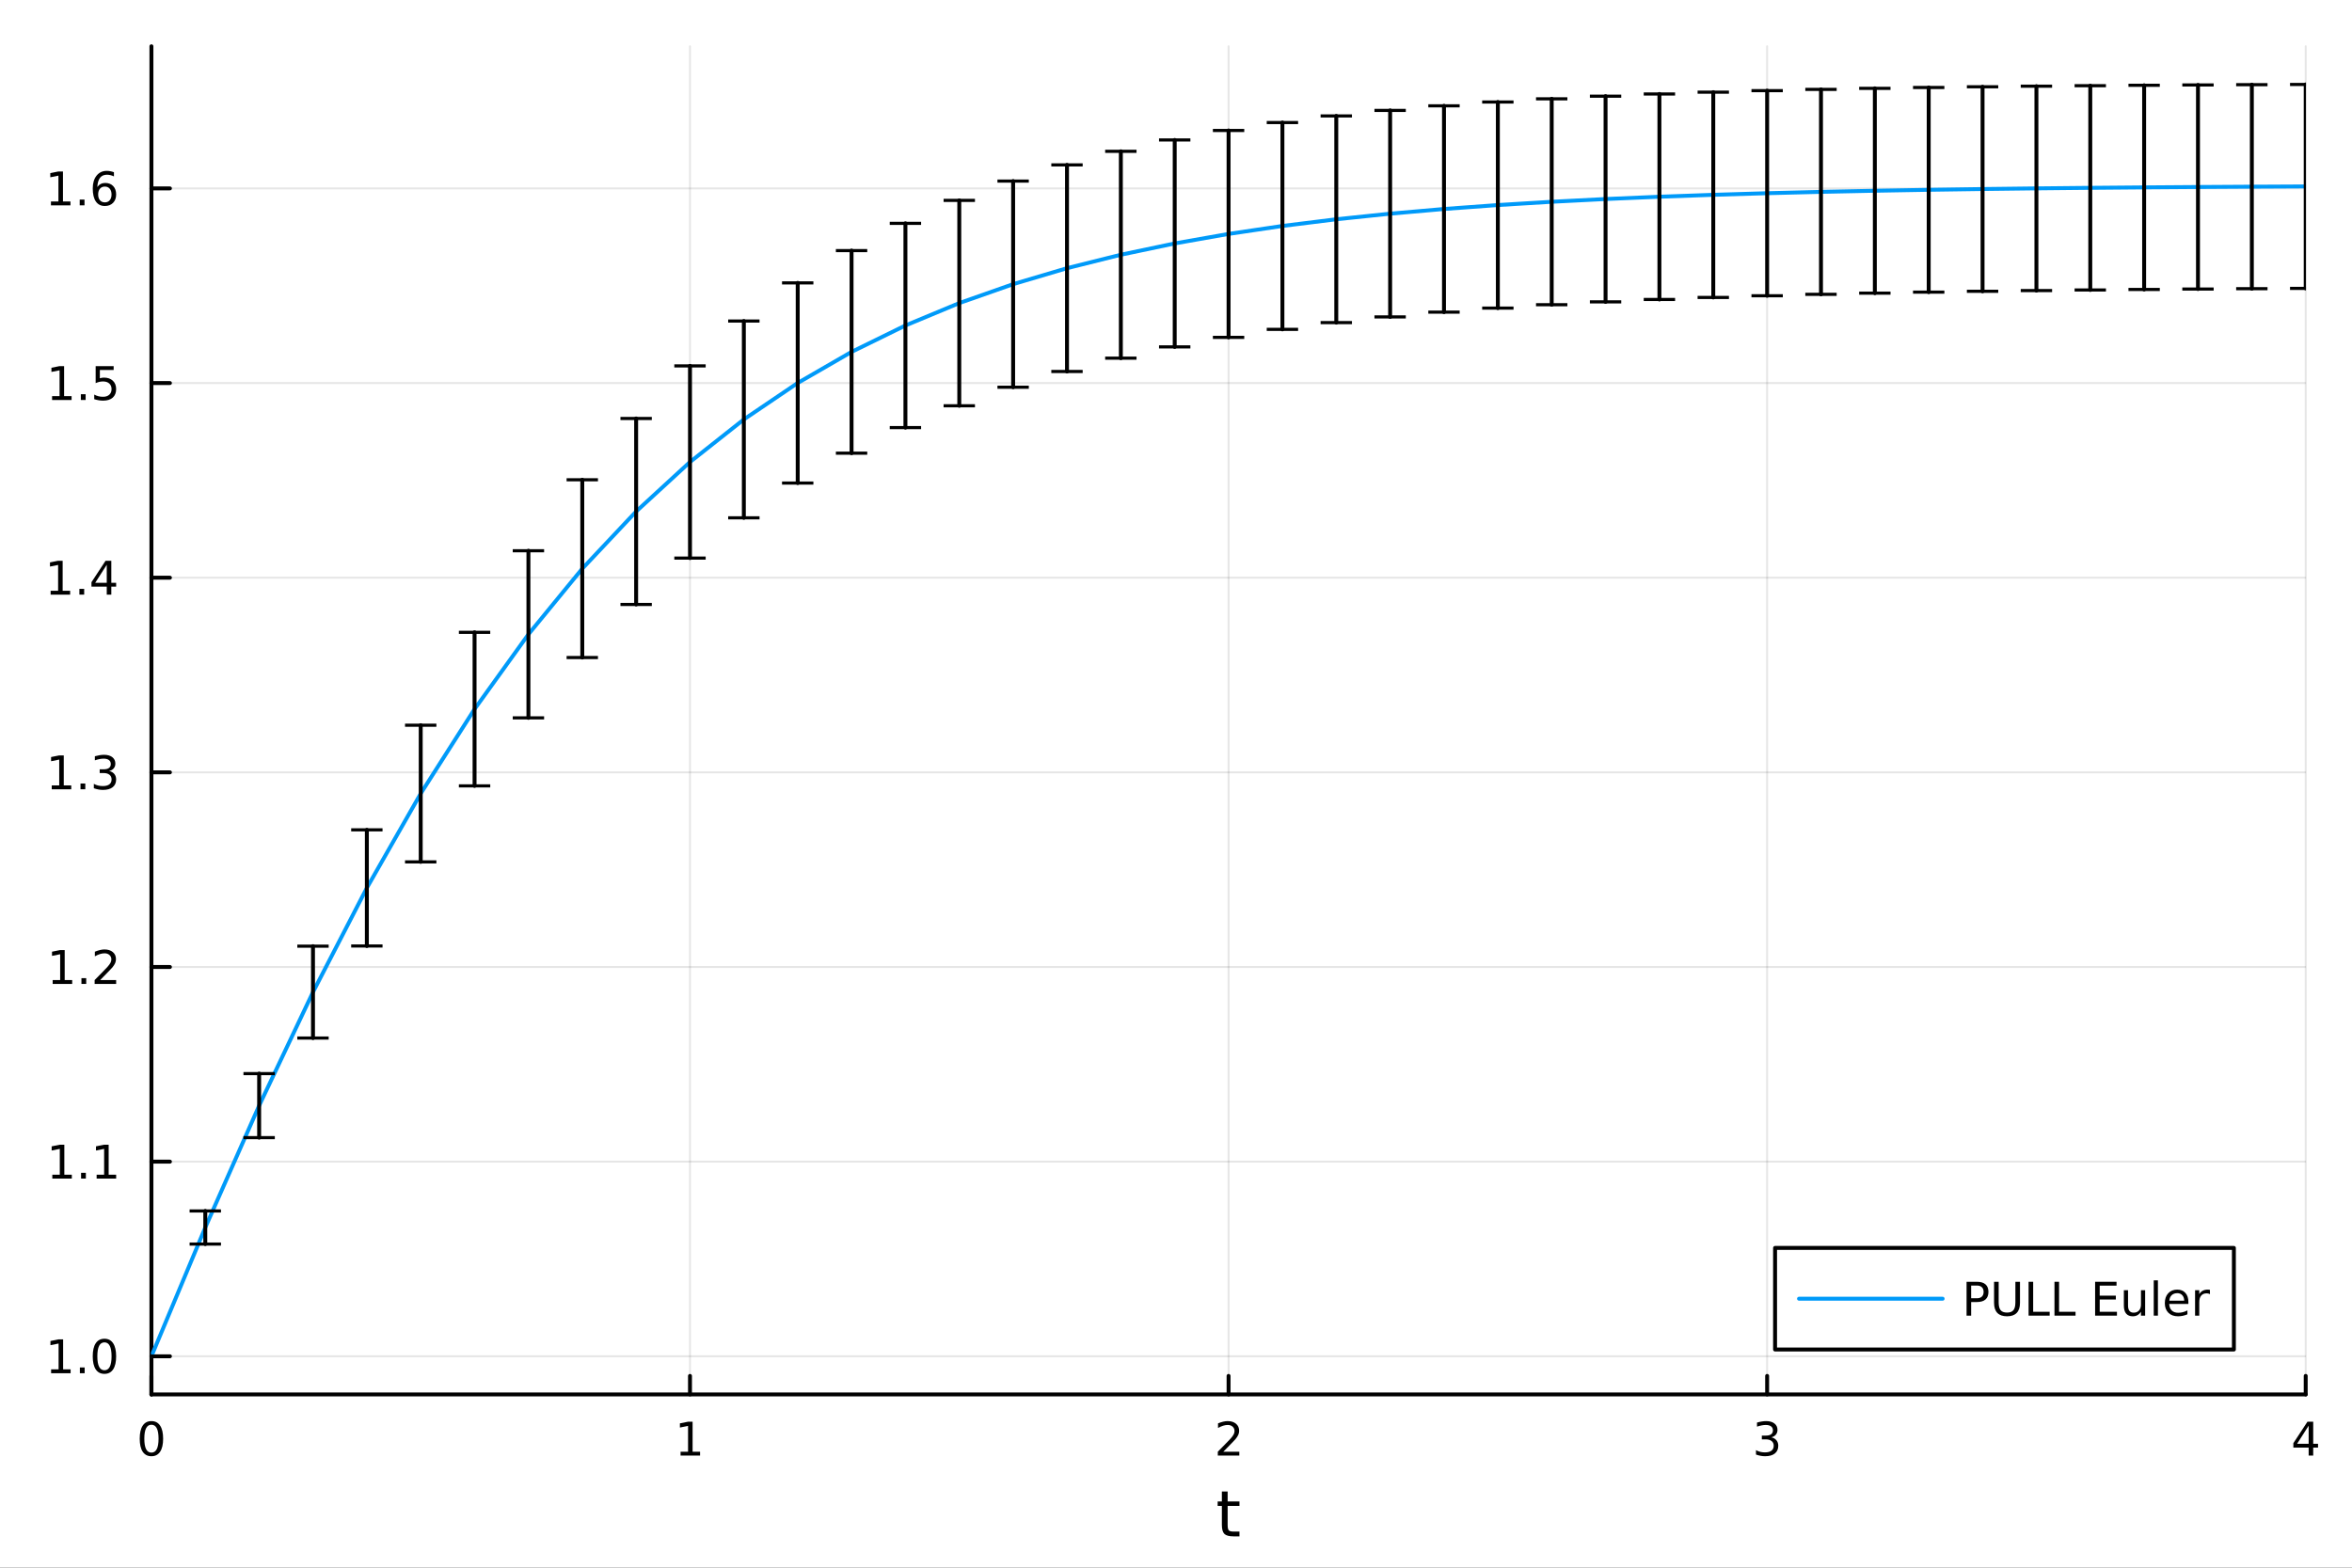 <?xml version="1.0" encoding="utf-8"?>
<svg xmlns="http://www.w3.org/2000/svg" xmlns:xlink="http://www.w3.org/1999/xlink" width="600" height="400" viewBox="0 0 2400 1600">
<rect x="0" y="0" width="2400" height="1600" fill="#333333" stroke="none"/>
<defs>
  <clipPath id="clip490">
    <rect x="0" y="0" width="2400" height="1600"/>
  </clipPath>
</defs>
<path clip-path="url(#clip490)" d="
M0 1600 L2400 1600 L2400 0 L0 0  Z
  " fill="#ffffff" fill-rule="evenodd" fill-opacity="1"/>
<defs>
  <clipPath id="clip491">
    <rect x="480" y="0" width="1681" height="1600"/>
  </clipPath>
</defs>
<path clip-path="url(#clip490)" d="
M154.515 1423.18 L2352.76 1423.18 L2352.76 47.244 L154.515 47.244  Z
  " fill="#ffffff" fill-rule="evenodd" fill-opacity="1"/>
<defs>
  <clipPath id="clip492">
    <rect x="154" y="47" width="2199" height="1377"/>
  </clipPath>
</defs>
<polyline clip-path="url(#clip492)" style="stroke:#000000; stroke-linecap:round; stroke-linejoin:round; stroke-width:2; stroke-opacity:0.1; fill:none" points="
  154.515,1423.18 154.515,47.244 
  "/>
<polyline clip-path="url(#clip492)" style="stroke:#000000; stroke-linecap:round; stroke-linejoin:round; stroke-width:2; stroke-opacity:0.1; fill:none" points="
  704.075,1423.18 704.075,47.244 
  "/>
<polyline clip-path="url(#clip492)" style="stroke:#000000; stroke-linecap:round; stroke-linejoin:round; stroke-width:2; stroke-opacity:0.1; fill:none" points="
  1253.64,1423.18 1253.64,47.244 
  "/>
<polyline clip-path="url(#clip492)" style="stroke:#000000; stroke-linecap:round; stroke-linejoin:round; stroke-width:2; stroke-opacity:0.1; fill:none" points="
  1803.2,1423.18 1803.2,47.244 
  "/>
<polyline clip-path="url(#clip492)" style="stroke:#000000; stroke-linecap:round; stroke-linejoin:round; stroke-width:2; stroke-opacity:0.1; fill:none" points="
  2352.76,1423.18 2352.76,47.244 
  "/>
<polyline clip-path="url(#clip490)" style="stroke:#000000; stroke-linecap:round; stroke-linejoin:round; stroke-width:4; stroke-opacity:1; fill:none" points="
  154.515,1423.18 2352.76,1423.18 
  "/>
<polyline clip-path="url(#clip490)" style="stroke:#000000; stroke-linecap:round; stroke-linejoin:round; stroke-width:4; stroke-opacity:1; fill:none" points="
  154.515,1423.18 154.515,1404.28 
  "/>
<polyline clip-path="url(#clip490)" style="stroke:#000000; stroke-linecap:round; stroke-linejoin:round; stroke-width:4; stroke-opacity:1; fill:none" points="
  704.075,1423.18 704.075,1404.28 
  "/>
<polyline clip-path="url(#clip490)" style="stroke:#000000; stroke-linecap:round; stroke-linejoin:round; stroke-width:4; stroke-opacity:1; fill:none" points="
  1253.64,1423.18 1253.64,1404.28 
  "/>
<polyline clip-path="url(#clip490)" style="stroke:#000000; stroke-linecap:round; stroke-linejoin:round; stroke-width:4; stroke-opacity:1; fill:none" points="
  1803.2,1423.18 1803.2,1404.28 
  "/>
<polyline clip-path="url(#clip490)" style="stroke:#000000; stroke-linecap:round; stroke-linejoin:round; stroke-width:4; stroke-opacity:1; fill:none" points="
  2352.76,1423.18 2352.76,1404.28 
  "/>
<path clip-path="url(#clip490)" d="M154.515 1454.1 Q150.904 1454.1 149.075 1457.66 Q147.27 1461.2 147.27 1468.33 Q147.27 1475.44 149.075 1479.01 Q150.904 1482.55 154.515 1482.55 Q158.149 1482.55 159.955 1479.01 Q161.783 1475.44 161.783 1468.33 Q161.783 1461.2 159.955 1457.66 Q158.149 1454.1 154.515 1454.1 M154.515 1450.39 Q160.325 1450.39 163.381 1455 Q166.459 1459.58 166.459 1468.33 Q166.459 1477.06 163.381 1481.67 Q160.325 1486.25 154.515 1486.25 Q148.705 1486.25 145.626 1481.67 Q142.571 1477.06 142.571 1468.33 Q142.571 1459.58 145.626 1455 Q148.705 1450.39 154.515 1450.39 Z" fill="#000000" fill-rule="evenodd" fill-opacity="1" /><path clip-path="url(#clip490)" d="M694.457 1481.64 L702.096 1481.64 L702.096 1455.28 L693.786 1456.95 L693.786 1452.69 L702.05 1451.02 L706.726 1451.02 L706.726 1481.64 L714.364 1481.64 L714.364 1485.58 L694.457 1485.58 L694.457 1481.64 Z" fill="#000000" fill-rule="evenodd" fill-opacity="1" /><path clip-path="url(#clip490)" d="M1248.29 1481.64 L1264.61 1481.64 L1264.61 1485.58 L1242.66 1485.58 L1242.66 1481.64 Q1245.33 1478.89 1249.91 1474.26 Q1254.52 1469.61 1255.7 1468.27 Q1257.94 1465.74 1258.82 1464.01 Q1259.72 1462.25 1259.72 1460.56 Q1259.72 1457.8 1257.78 1456.07 Q1255.86 1454.33 1252.76 1454.33 Q1250.56 1454.33 1248.1 1455.09 Q1245.67 1455.86 1242.89 1457.41 L1242.89 1452.69 Q1245.72 1451.55 1248.17 1450.97 Q1250.63 1450.39 1252.66 1450.39 Q1258.03 1450.39 1261.23 1453.08 Q1264.42 1455.77 1264.42 1460.26 Q1264.42 1462.39 1263.61 1464.31 Q1262.83 1466.2 1260.72 1468.8 Q1260.14 1469.47 1257.04 1472.69 Q1253.94 1475.88 1248.29 1481.64 Z" fill="#000000" fill-rule="evenodd" fill-opacity="1" /><path clip-path="url(#clip490)" d="M1807.44 1466.95 Q1810.8 1467.66 1812.67 1469.93 Q1814.57 1472.2 1814.57 1475.53 Q1814.57 1480.65 1811.05 1483.45 Q1807.54 1486.25 1801.05 1486.25 Q1798.88 1486.25 1796.56 1485.81 Q1794.27 1485.39 1791.82 1484.54 L1791.82 1480.02 Q1793.76 1481.16 1796.08 1481.74 Q1798.39 1482.32 1800.92 1482.32 Q1805.31 1482.32 1807.61 1480.58 Q1809.92 1478.84 1809.92 1475.53 Q1809.92 1472.48 1807.77 1470.77 Q1805.64 1469.03 1801.82 1469.03 L1797.79 1469.03 L1797.79 1465.19 L1802 1465.19 Q1805.45 1465.19 1807.28 1463.82 Q1809.11 1462.43 1809.11 1459.84 Q1809.11 1457.18 1807.21 1455.77 Q1805.34 1454.33 1801.82 1454.33 Q1799.9 1454.33 1797.7 1454.75 Q1795.5 1455.16 1792.86 1456.04 L1792.86 1451.88 Q1795.52 1451.14 1797.84 1450.77 Q1800.17 1450.39 1802.24 1450.39 Q1807.56 1450.39 1810.66 1452.83 Q1813.76 1455.23 1813.76 1459.35 Q1813.76 1462.22 1812.12 1464.21 Q1810.48 1466.18 1807.44 1466.95 Z" fill="#000000" fill-rule="evenodd" fill-opacity="1" /><path clip-path="url(#clip490)" d="M2355.77 1455.09 L2343.96 1473.54 L2355.77 1473.54 L2355.77 1455.09 M2354.54 1451.02 L2360.42 1451.02 L2360.42 1473.54 L2365.35 1473.54 L2365.35 1477.43 L2360.42 1477.43 L2360.42 1485.58 L2355.77 1485.58 L2355.77 1477.43 L2340.16 1477.43 L2340.16 1472.92 L2354.54 1451.02 Z" fill="#000000" fill-rule="evenodd" fill-opacity="1" /><path clip-path="url(#clip490)" d="M1252.7 1522.27 L1252.7 1532.4 L1264.76 1532.4 L1264.76 1536.95 L1252.7 1536.95 L1252.7 1556.3 Q1252.7 1560.66 1253.87 1561.9 Q1255.08 1563.14 1258.74 1563.14 L1264.76 1563.14 L1264.76 1568.04 L1258.74 1568.04 Q1251.96 1568.04 1249.39 1565.53 Q1246.81 1562.98 1246.81 1556.3 L1246.81 1536.95 L1242.51 1536.95 L1242.51 1532.4 L1246.81 1532.4 L1246.81 1522.27 L1252.7 1522.27 Z" fill="#000000" fill-rule="evenodd" fill-opacity="1" /><polyline clip-path="url(#clip492)" style="stroke:#000000; stroke-linecap:round; stroke-linejoin:round; stroke-width:2; stroke-opacity:0.1; fill:none" points="
  154.515,1384.24 2352.76,1384.24 
  "/>
<polyline clip-path="url(#clip492)" style="stroke:#000000; stroke-linecap:round; stroke-linejoin:round; stroke-width:2; stroke-opacity:0.1; fill:none" points="
  154.515,1185.58 2352.76,1185.58 
  "/>
<polyline clip-path="url(#clip492)" style="stroke:#000000; stroke-linecap:round; stroke-linejoin:round; stroke-width:2; stroke-opacity:0.1; fill:none" points="
  154.515,986.921 2352.76,986.921 
  "/>
<polyline clip-path="url(#clip492)" style="stroke:#000000; stroke-linecap:round; stroke-linejoin:round; stroke-width:2; stroke-opacity:0.1; fill:none" points="
  154.515,788.263 2352.76,788.263 
  "/>
<polyline clip-path="url(#clip492)" style="stroke:#000000; stroke-linecap:round; stroke-linejoin:round; stroke-width:2; stroke-opacity:0.1; fill:none" points="
  154.515,589.605 2352.76,589.605 
  "/>
<polyline clip-path="url(#clip492)" style="stroke:#000000; stroke-linecap:round; stroke-linejoin:round; stroke-width:2; stroke-opacity:0.1; fill:none" points="
  154.515,390.946 2352.76,390.946 
  "/>
<polyline clip-path="url(#clip492)" style="stroke:#000000; stroke-linecap:round; stroke-linejoin:round; stroke-width:2; stroke-opacity:0.1; fill:none" points="
  154.515,192.288 2352.76,192.288 
  "/>
<polyline clip-path="url(#clip490)" style="stroke:#000000; stroke-linecap:round; stroke-linejoin:round; stroke-width:4; stroke-opacity:1; fill:none" points="
  154.515,1423.18 154.515,47.244 
  "/>
<polyline clip-path="url(#clip490)" style="stroke:#000000; stroke-linecap:round; stroke-linejoin:round; stroke-width:4; stroke-opacity:1; fill:none" points="
  154.515,1384.24 173.413,1384.24 
  "/>
<polyline clip-path="url(#clip490)" style="stroke:#000000; stroke-linecap:round; stroke-linejoin:round; stroke-width:4; stroke-opacity:1; fill:none" points="
  154.515,1185.58 173.413,1185.58 
  "/>
<polyline clip-path="url(#clip490)" style="stroke:#000000; stroke-linecap:round; stroke-linejoin:round; stroke-width:4; stroke-opacity:1; fill:none" points="
  154.515,986.921 173.413,986.921 
  "/>
<polyline clip-path="url(#clip490)" style="stroke:#000000; stroke-linecap:round; stroke-linejoin:round; stroke-width:4; stroke-opacity:1; fill:none" points="
  154.515,788.263 173.413,788.263 
  "/>
<polyline clip-path="url(#clip490)" style="stroke:#000000; stroke-linecap:round; stroke-linejoin:round; stroke-width:4; stroke-opacity:1; fill:none" points="
  154.515,589.605 173.413,589.605 
  "/>
<polyline clip-path="url(#clip490)" style="stroke:#000000; stroke-linecap:round; stroke-linejoin:round; stroke-width:4; stroke-opacity:1; fill:none" points="
  154.515,390.946 173.413,390.946 
  "/>
<polyline clip-path="url(#clip490)" style="stroke:#000000; stroke-linecap:round; stroke-linejoin:round; stroke-width:4; stroke-opacity:1; fill:none" points="
  154.515,192.288 173.413,192.288 
  "/>
<path clip-path="url(#clip490)" d="M52.15 1397.58 L59.788 1397.58 L59.788 1371.22 L51.478 1372.88 L51.478 1368.62 L59.742 1366.96 L64.418 1366.96 L64.418 1397.58 L72.057 1397.58 L72.057 1401.52 L52.15 1401.52 L52.15 1397.58 Z" fill="#000000" fill-rule="evenodd" fill-opacity="1" /><path clip-path="url(#clip490)" d="M81.501 1395.64 L86.385 1395.64 L86.385 1401.52 L81.501 1401.52 L81.501 1395.64 Z" fill="#000000" fill-rule="evenodd" fill-opacity="1" /><path clip-path="url(#clip490)" d="M106.571 1370.04 Q102.959 1370.04 101.131 1373.6 Q99.325 1377.14 99.325 1384.27 Q99.325 1391.38 101.131 1394.94 Q102.959 1398.49 106.571 1398.49 Q110.205 1398.49 112.01 1394.94 Q113.839 1391.38 113.839 1384.27 Q113.839 1377.14 112.01 1373.6 Q110.205 1370.04 106.571 1370.04 M106.571 1366.33 Q112.381 1366.33 115.436 1370.94 Q118.515 1375.52 118.515 1384.27 Q118.515 1393 115.436 1397.61 Q112.381 1402.19 106.571 1402.19 Q100.76 1402.19 97.682 1397.61 Q94.626 1393 94.626 1384.27 Q94.626 1375.52 97.682 1370.94 Q100.76 1366.33 106.571 1366.33 Z" fill="#000000" fill-rule="evenodd" fill-opacity="1" /><path clip-path="url(#clip490)" d="M53.376 1198.92 L61.015 1198.92 L61.015 1172.56 L52.705 1174.23 L52.705 1169.97 L60.969 1168.3 L65.645 1168.3 L65.645 1198.92 L73.284 1198.92 L73.284 1202.86 L53.376 1202.86 L53.376 1198.92 Z" fill="#000000" fill-rule="evenodd" fill-opacity="1" /><path clip-path="url(#clip490)" d="M82.728 1196.98 L87.612 1196.98 L87.612 1202.86 L82.728 1202.86 L82.728 1196.98 Z" fill="#000000" fill-rule="evenodd" fill-opacity="1" /><path clip-path="url(#clip490)" d="M98.608 1198.92 L106.246 1198.92 L106.246 1172.56 L97.936 1174.23 L97.936 1169.97 L106.2 1168.3 L110.876 1168.3 L110.876 1198.92 L118.515 1198.92 L118.515 1202.86 L98.608 1202.86 L98.608 1198.92 Z" fill="#000000" fill-rule="evenodd" fill-opacity="1" /><path clip-path="url(#clip490)" d="M53.747 1000.27 L61.386 1000.27 L61.386 973.901 L53.075 975.567 L53.075 971.308 L61.339 969.641 L66.015 969.641 L66.015 1000.27 L73.654 1000.27 L73.654 1004.2 L53.747 1004.2 L53.747 1000.27 Z" fill="#000000" fill-rule="evenodd" fill-opacity="1" /><path clip-path="url(#clip490)" d="M83.098 998.322 L87.983 998.322 L87.983 1004.2 L83.098 1004.2 L83.098 998.322 Z" fill="#000000" fill-rule="evenodd" fill-opacity="1" /><path clip-path="url(#clip490)" d="M102.196 1000.27 L118.515 1000.27 L118.515 1004.2 L96.571 1004.2 L96.571 1000.27 Q99.233 997.512 103.816 992.882 Q108.422 988.229 109.603 986.887 Q111.848 984.364 112.728 982.628 Q113.631 980.868 113.631 979.178 Q113.631 976.424 111.686 974.688 Q109.765 972.952 106.663 972.952 Q104.464 972.952 102.01 973.716 Q99.58 974.479 96.802 976.03 L96.802 971.308 Q99.626 970.174 102.08 969.595 Q104.534 969.016 106.571 969.016 Q111.941 969.016 115.135 971.702 Q118.33 974.387 118.33 978.878 Q118.33 981.007 117.52 982.928 Q116.733 984.827 114.626 987.419 Q114.047 988.09 110.946 991.308 Q107.844 994.502 102.196 1000.27 Z" fill="#000000" fill-rule="evenodd" fill-opacity="1" /><path clip-path="url(#clip490)" d="M52.798 801.608 L60.437 801.608 L60.437 775.242 L52.126 776.909 L52.126 772.65 L60.39 770.983 L65.066 770.983 L65.066 801.608 L72.705 801.608 L72.705 805.543 L52.798 805.543 L52.798 801.608 Z" fill="#000000" fill-rule="evenodd" fill-opacity="1" /><path clip-path="url(#clip490)" d="M82.149 799.664 L87.034 799.664 L87.034 805.543 L82.149 805.543 L82.149 799.664 Z" fill="#000000" fill-rule="evenodd" fill-opacity="1" /><path clip-path="url(#clip490)" d="M111.385 786.909 Q114.742 787.627 116.617 789.895 Q118.515 792.164 118.515 795.497 Q118.515 800.613 114.996 803.413 Q111.478 806.214 104.996 806.214 Q102.821 806.214 100.506 805.775 Q98.214 805.358 95.76 804.501 L95.76 799.988 Q97.705 801.122 100.02 801.701 Q102.334 802.279 104.858 802.279 Q109.256 802.279 111.547 800.543 Q113.862 798.807 113.862 795.497 Q113.862 792.441 111.709 790.728 Q109.58 788.992 105.76 788.992 L101.733 788.992 L101.733 785.15 L105.946 785.15 Q109.395 785.15 111.223 783.784 Q113.052 782.395 113.052 779.802 Q113.052 777.14 111.154 775.728 Q109.279 774.293 105.76 774.293 Q103.839 774.293 101.64 774.71 Q99.441 775.127 96.802 776.006 L96.802 771.84 Q99.464 771.099 101.779 770.728 Q104.117 770.358 106.177 770.358 Q111.501 770.358 114.603 772.789 Q117.705 775.196 117.705 779.316 Q117.705 782.187 116.061 784.177 Q114.418 786.145 111.385 786.909 Z" fill="#000000" fill-rule="evenodd" fill-opacity="1" /><path clip-path="url(#clip490)" d="M51.663 602.95 L59.302 602.95 L59.302 576.584 L50.992 578.251 L50.992 573.991 L59.256 572.325 L63.932 572.325 L63.932 602.95 L71.571 602.95 L71.571 606.885 L51.663 606.885 L51.663 602.95 Z" fill="#000000" fill-rule="evenodd" fill-opacity="1" /><path clip-path="url(#clip490)" d="M81.015 601.005 L85.899 601.005 L85.899 606.885 L81.015 606.885 L81.015 601.005 Z" fill="#000000" fill-rule="evenodd" fill-opacity="1" /><path clip-path="url(#clip490)" d="M108.932 576.399 L97.126 594.848 L108.932 594.848 L108.932 576.399 M107.705 572.325 L113.584 572.325 L113.584 594.848 L118.515 594.848 L118.515 598.737 L113.584 598.737 L113.584 606.885 L108.932 606.885 L108.932 598.737 L93.33 598.737 L93.33 594.223 L107.705 572.325 Z" fill="#000000" fill-rule="evenodd" fill-opacity="1" /><path clip-path="url(#clip490)" d="M53.145 404.291 L60.784 404.291 L60.784 377.926 L52.474 379.592 L52.474 375.333 L60.737 373.666 L65.413 373.666 L65.413 404.291 L73.052 404.291 L73.052 408.226 L53.145 408.226 L53.145 404.291 Z" fill="#000000" fill-rule="evenodd" fill-opacity="1" /><path clip-path="url(#clip490)" d="M82.497 402.347 L87.381 402.347 L87.381 408.226 L82.497 408.226 L82.497 402.347 Z" fill="#000000" fill-rule="evenodd" fill-opacity="1" /><path clip-path="url(#clip490)" d="M97.612 373.666 L115.969 373.666 L115.969 377.601 L101.895 377.601 L101.895 386.074 Q102.913 385.726 103.932 385.564 Q104.95 385.379 105.969 385.379 Q111.756 385.379 115.135 388.551 Q118.515 391.722 118.515 397.138 Q118.515 402.717 115.043 405.819 Q111.571 408.898 105.251 408.898 Q103.075 408.898 100.807 408.527 Q98.561 408.157 96.154 407.416 L96.154 402.717 Q98.237 403.851 100.459 404.407 Q102.682 404.962 105.159 404.962 Q109.163 404.962 111.501 402.856 Q113.839 400.75 113.839 397.138 Q113.839 393.527 111.501 391.421 Q109.163 389.314 105.159 389.314 Q103.284 389.314 101.409 389.731 Q99.557 390.148 97.612 391.027 L97.612 373.666 Z" fill="#000000" fill-rule="evenodd" fill-opacity="1" /><path clip-path="url(#clip490)" d="M51.987 205.633 L59.626 205.633 L59.626 179.267 L51.316 180.934 L51.316 176.675 L59.58 175.008 L64.256 175.008 L64.256 205.633 L71.895 205.633 L71.895 209.568 L51.987 209.568 L51.987 205.633 Z" fill="#000000" fill-rule="evenodd" fill-opacity="1" /><path clip-path="url(#clip490)" d="M81.339 203.688 L86.223 203.688 L86.223 209.568 L81.339 209.568 L81.339 203.688 Z" fill="#000000" fill-rule="evenodd" fill-opacity="1" /><path clip-path="url(#clip490)" d="M106.987 190.425 Q103.839 190.425 101.987 192.577 Q100.159 194.73 100.159 198.48 Q100.159 202.207 101.987 204.383 Q103.839 206.536 106.987 206.536 Q110.135 206.536 111.964 204.383 Q113.816 202.207 113.816 198.48 Q113.816 194.73 111.964 192.577 Q110.135 190.425 106.987 190.425 M116.27 175.772 L116.27 180.031 Q114.51 179.198 112.705 178.758 Q110.922 178.318 109.163 178.318 Q104.534 178.318 102.08 181.443 Q99.649 184.568 99.302 190.887 Q100.668 188.874 102.728 187.809 Q104.788 186.721 107.265 186.721 Q112.473 186.721 115.483 189.892 Q118.515 193.04 118.515 198.48 Q118.515 203.804 115.367 207.022 Q112.219 210.239 106.987 210.239 Q100.992 210.239 97.821 205.656 Q94.649 201.049 94.649 192.323 Q94.649 184.128 98.538 179.267 Q102.427 174.383 108.978 174.383 Q110.737 174.383 112.52 174.73 Q114.325 175.077 116.27 175.772 Z" fill="#000000" fill-rule="evenodd" fill-opacity="1" /><polyline clip-path="url(#clip492)" style="stroke:#009af9; stroke-linecap:round; stroke-linejoin:round; stroke-width:4; stroke-opacity:1; fill:none" points="
  154.515,1384.24 209.471,1252.82 264.427,1128.42 319.383,1012.55 374.339,906.211 429.295,809.906 484.251,723.719 539.207,647.382 594.163,580.376 649.119,522.014 
  704.075,471.517 759.031,428.069 813.987,390.867 868.943,359.141 923.899,332.177 978.855,309.327 1033.81,290.01 1088.77,273.713 1143.72,259.988 1198.68,248.444 
  1253.64,238.748 1308.59,230.611 1363.55,223.789 1418.5,218.073 1473.46,213.286 1528.42,209.28 1583.37,205.929 1638.33,203.126 1693.28,200.783 1748.24,198.824 
  1803.2,197.187 1858.15,195.819 1913.11,194.676 1968.06,193.722 2023.02,192.925 2077.98,192.259 2132.93,191.703 2187.89,191.238 2242.84,190.85 2297.8,190.526 
  2352.76,190.256 
  "/>
<polyline clip-path="url(#clip492)" style="stroke:#000000; stroke-linecap:round; stroke-linejoin:round; stroke-width:4; stroke-opacity:1; fill:none" points="
  154.515,1384.24 154.515,1384.24 
  "/>
<polyline clip-path="url(#clip492)" style="stroke:#000000; stroke-linecap:round; stroke-linejoin:round; stroke-width:4; stroke-opacity:1; fill:none" points="
  209.471,1269.71 209.471,1235.92 
  "/>
<polyline clip-path="url(#clip492)" style="stroke:#000000; stroke-linecap:round; stroke-linejoin:round; stroke-width:4; stroke-opacity:1; fill:none" points="
  264.427,1161.09 264.427,1095.75 
  "/>
<polyline clip-path="url(#clip492)" style="stroke:#000000; stroke-linecap:round; stroke-linejoin:round; stroke-width:4; stroke-opacity:1; fill:none" points="
  319.383,1059.44 319.383,965.668 
  "/>
<polyline clip-path="url(#clip492)" style="stroke:#000000; stroke-linecap:round; stroke-linejoin:round; stroke-width:4; stroke-opacity:1; fill:none" points="
  374.339,965.481 374.339,846.94 
  "/>
<polyline clip-path="url(#clip492)" style="stroke:#000000; stroke-linecap:round; stroke-linejoin:round; stroke-width:4; stroke-opacity:1; fill:none" points="
  429.295,879.648 429.295,740.164 
  "/>
<polyline clip-path="url(#clip492)" style="stroke:#000000; stroke-linecap:round; stroke-linejoin:round; stroke-width:4; stroke-opacity:1; fill:none" points="
  484.251,802.078 484.251,645.36 
  "/>
<polyline clip-path="url(#clip492)" style="stroke:#000000; stroke-linecap:round; stroke-linejoin:round; stroke-width:4; stroke-opacity:1; fill:none" points="
  539.207,732.662 539.207,562.103 
  "/>
<polyline clip-path="url(#clip492)" style="stroke:#000000; stroke-linecap:round; stroke-linejoin:round; stroke-width:4; stroke-opacity:1; fill:none" points="
  594.163,671.094 594.163,489.659 
  "/>
<polyline clip-path="url(#clip492)" style="stroke:#000000; stroke-linecap:round; stroke-linejoin:round; stroke-width:4; stroke-opacity:1; fill:none" points="
  649.119,616.921 649.119,427.108 
  "/>
<polyline clip-path="url(#clip492)" style="stroke:#000000; stroke-linecap:round; stroke-linejoin:round; stroke-width:4; stroke-opacity:1; fill:none" points="
  704.075,569.59 704.075,373.443 
  "/>
<polyline clip-path="url(#clip492)" style="stroke:#000000; stroke-linecap:round; stroke-linejoin:round; stroke-width:4; stroke-opacity:1; fill:none" points="
  759.031,528.495 759.031,327.644 
  "/>
<polyline clip-path="url(#clip492)" style="stroke:#000000; stroke-linecap:round; stroke-linejoin:round; stroke-width:4; stroke-opacity:1; fill:none" points="
  813.987,493.01 813.987,288.725 
  "/>
<polyline clip-path="url(#clip492)" style="stroke:#000000; stroke-linecap:round; stroke-linejoin:round; stroke-width:4; stroke-opacity:1; fill:none" points="
  868.943,462.512 868.943,255.77 
  "/>
<polyline clip-path="url(#clip492)" style="stroke:#000000; stroke-linecap:round; stroke-linejoin:round; stroke-width:4; stroke-opacity:1; fill:none" points="
  923.899,436.408 923.899,227.947 
  "/>
<polyline clip-path="url(#clip492)" style="stroke:#000000; stroke-linecap:round; stroke-linejoin:round; stroke-width:4; stroke-opacity:1; fill:none" points="
  978.855,414.142 978.855,204.513 
  "/>
<polyline clip-path="url(#clip492)" style="stroke:#000000; stroke-linecap:round; stroke-linejoin:round; stroke-width:4; stroke-opacity:1; fill:none" points="
  1033.81,395.205 1033.81,184.816 
  "/>
<polyline clip-path="url(#clip492)" style="stroke:#000000; stroke-linecap:round; stroke-linejoin:round; stroke-width:4; stroke-opacity:1; fill:none" points="
  1088.77,379.139 1088.77,168.288 
  "/>
<polyline clip-path="url(#clip492)" style="stroke:#000000; stroke-linecap:round; stroke-linejoin:round; stroke-width:4; stroke-opacity:1; fill:none" points="
  1143.72,365.537 1143.72,154.438 
  "/>
<polyline clip-path="url(#clip492)" style="stroke:#000000; stroke-linecap:round; stroke-linejoin:round; stroke-width:4; stroke-opacity:1; fill:none" points="
  1198.68,354.039 1198.68,142.849 
  "/>
<polyline clip-path="url(#clip492)" style="stroke:#000000; stroke-linecap:round; stroke-linejoin:round; stroke-width:4; stroke-opacity:1; fill:none" points="
  1253.64,344.334 1253.64,133.162 
  "/>
<polyline clip-path="url(#clip492)" style="stroke:#000000; stroke-linecap:round; stroke-linejoin:round; stroke-width:4; stroke-opacity:1; fill:none" points="
  1308.59,336.15 1308.59,125.072 
  "/>
<polyline clip-path="url(#clip492)" style="stroke:#000000; stroke-linecap:round; stroke-linejoin:round; stroke-width:4; stroke-opacity:1; fill:none" points="
  1363.55,329.254 1363.55,118.323 
  "/>
<polyline clip-path="url(#clip492)" style="stroke:#000000; stroke-linecap:round; stroke-linejoin:round; stroke-width:4; stroke-opacity:1; fill:none" points="
  1418.5,323.448 1418.5,112.697 
  "/>
<polyline clip-path="url(#clip492)" style="stroke:#000000; stroke-linecap:round; stroke-linejoin:round; stroke-width:4; stroke-opacity:1; fill:none" points="
  1473.46,318.561 1473.46,108.011 
  "/>
<polyline clip-path="url(#clip492)" style="stroke:#000000; stroke-linecap:round; stroke-linejoin:round; stroke-width:4; stroke-opacity:1; fill:none" points="
  1528.42,314.45 1528.42,104.11 
  "/>
<polyline clip-path="url(#clip492)" style="stroke:#000000; stroke-linecap:round; stroke-linejoin:round; stroke-width:4; stroke-opacity:1; fill:none" points="
  1583.37,310.992 1583.37,100.865 
  "/>
<polyline clip-path="url(#clip492)" style="stroke:#000000; stroke-linecap:round; stroke-linejoin:round; stroke-width:4; stroke-opacity:1; fill:none" points="
  1638.33,308.084 1638.33,98.168 
  "/>
<polyline clip-path="url(#clip492)" style="stroke:#000000; stroke-linecap:round; stroke-linejoin:round; stroke-width:4; stroke-opacity:1; fill:none" points="
  1693.28,305.639 1693.28,95.926 
  "/>
<polyline clip-path="url(#clip492)" style="stroke:#000000; stroke-linecap:round; stroke-linejoin:round; stroke-width:4; stroke-opacity:1; fill:none" points="
  1748.24,303.583 1748.24,94.065 
  "/>
<polyline clip-path="url(#clip492)" style="stroke:#000000; stroke-linecap:round; stroke-linejoin:round; stroke-width:4; stroke-opacity:1; fill:none" points="
  1803.2,301.853 1803.2,92.52 
  "/>
<polyline clip-path="url(#clip492)" style="stroke:#000000; stroke-linecap:round; stroke-linejoin:round; stroke-width:4; stroke-opacity:1; fill:none" points="
  1858.15,300.399 1858.15,91.239 
  "/>
<polyline clip-path="url(#clip492)" style="stroke:#000000; stroke-linecap:round; stroke-linejoin:round; stroke-width:4; stroke-opacity:1; fill:none" points="
  1913.11,299.177 1913.11,90.176 
  "/>
<polyline clip-path="url(#clip492)" style="stroke:#000000; stroke-linecap:round; stroke-linejoin:round; stroke-width:4; stroke-opacity:1; fill:none" points="
  1968.06,298.148 1968.06,89.295 
  "/>
<polyline clip-path="url(#clip492)" style="stroke:#000000; stroke-linecap:round; stroke-linejoin:round; stroke-width:4; stroke-opacity:1; fill:none" points="
  2023.02,297.284 2023.02,88.566 
  "/>
<polyline clip-path="url(#clip492)" style="stroke:#000000; stroke-linecap:round; stroke-linejoin:round; stroke-width:4; stroke-opacity:1; fill:none" points="
  2077.98,296.556 2077.98,87.961 
  "/>
<polyline clip-path="url(#clip492)" style="stroke:#000000; stroke-linecap:round; stroke-linejoin:round; stroke-width:4; stroke-opacity:1; fill:none" points="
  2132.93,295.945 2132.93,87.461 
  "/>
<polyline clip-path="url(#clip492)" style="stroke:#000000; stroke-linecap:round; stroke-linejoin:round; stroke-width:4; stroke-opacity:1; fill:none" points="
  2187.89,295.43 2187.89,87.046 
  "/>
<polyline clip-path="url(#clip492)" style="stroke:#000000; stroke-linecap:round; stroke-linejoin:round; stroke-width:4; stroke-opacity:1; fill:none" points="
  2242.84,294.997 2242.84,86.704 
  "/>
<polyline clip-path="url(#clip492)" style="stroke:#000000; stroke-linecap:round; stroke-linejoin:round; stroke-width:4; stroke-opacity:1; fill:none" points="
  2297.8,294.633 2297.8,86.42 
  "/>
<polyline clip-path="url(#clip492)" style="stroke:#000000; stroke-linecap:round; stroke-linejoin:round; stroke-width:4; stroke-opacity:1; fill:none" points="
  2352.76,294.327 2352.76,86.186 
  "/>
<line clip-path="url(#clip492)" x1="170.515" y1="1384.24" x2="138.515" y2="1384.24" style="stroke:#000000; stroke-width:3.2; stroke-opacity:1"/>
<line clip-path="url(#clip492)" x1="170.515" y1="1384.24" x2="138.515" y2="1384.24" style="stroke:#000000; stroke-width:3.2; stroke-opacity:1"/>
<line clip-path="url(#clip492)" x1="225.471" y1="1269.71" x2="193.471" y2="1269.71" style="stroke:#000000; stroke-width:3.2; stroke-opacity:1"/>
<line clip-path="url(#clip492)" x1="225.471" y1="1235.92" x2="193.471" y2="1235.92" style="stroke:#000000; stroke-width:3.2; stroke-opacity:1"/>
<line clip-path="url(#clip492)" x1="280.427" y1="1161.09" x2="248.427" y2="1161.09" style="stroke:#000000; stroke-width:3.2; stroke-opacity:1"/>
<line clip-path="url(#clip492)" x1="280.427" y1="1095.75" x2="248.427" y2="1095.75" style="stroke:#000000; stroke-width:3.2; stroke-opacity:1"/>
<line clip-path="url(#clip492)" x1="335.383" y1="1059.44" x2="303.383" y2="1059.44" style="stroke:#000000; stroke-width:3.2; stroke-opacity:1"/>
<line clip-path="url(#clip492)" x1="335.383" y1="965.668" x2="303.383" y2="965.668" style="stroke:#000000; stroke-width:3.2; stroke-opacity:1"/>
<line clip-path="url(#clip492)" x1="390.339" y1="965.481" x2="358.339" y2="965.481" style="stroke:#000000; stroke-width:3.2; stroke-opacity:1"/>
<line clip-path="url(#clip492)" x1="390.339" y1="846.94" x2="358.339" y2="846.94" style="stroke:#000000; stroke-width:3.2; stroke-opacity:1"/>
<line clip-path="url(#clip492)" x1="445.295" y1="879.648" x2="413.295" y2="879.648" style="stroke:#000000; stroke-width:3.2; stroke-opacity:1"/>
<line clip-path="url(#clip492)" x1="445.295" y1="740.164" x2="413.295" y2="740.164" style="stroke:#000000; stroke-width:3.2; stroke-opacity:1"/>
<line clip-path="url(#clip492)" x1="500.251" y1="802.078" x2="468.251" y2="802.078" style="stroke:#000000; stroke-width:3.2; stroke-opacity:1"/>
<line clip-path="url(#clip492)" x1="500.251" y1="645.36" x2="468.251" y2="645.36" style="stroke:#000000; stroke-width:3.2; stroke-opacity:1"/>
<line clip-path="url(#clip492)" x1="555.207" y1="732.662" x2="523.207" y2="732.662" style="stroke:#000000; stroke-width:3.2; stroke-opacity:1"/>
<line clip-path="url(#clip492)" x1="555.207" y1="562.103" x2="523.207" y2="562.103" style="stroke:#000000; stroke-width:3.2; stroke-opacity:1"/>
<line clip-path="url(#clip492)" x1="610.163" y1="671.094" x2="578.163" y2="671.094" style="stroke:#000000; stroke-width:3.2; stroke-opacity:1"/>
<line clip-path="url(#clip492)" x1="610.163" y1="489.659" x2="578.163" y2="489.659" style="stroke:#000000; stroke-width:3.2; stroke-opacity:1"/>
<line clip-path="url(#clip492)" x1="665.119" y1="616.921" x2="633.119" y2="616.921" style="stroke:#000000; stroke-width:3.2; stroke-opacity:1"/>
<line clip-path="url(#clip492)" x1="665.119" y1="427.108" x2="633.119" y2="427.108" style="stroke:#000000; stroke-width:3.2; stroke-opacity:1"/>
<line clip-path="url(#clip492)" x1="720.075" y1="569.59" x2="688.075" y2="569.59" style="stroke:#000000; stroke-width:3.2; stroke-opacity:1"/>
<line clip-path="url(#clip492)" x1="720.075" y1="373.443" x2="688.075" y2="373.443" style="stroke:#000000; stroke-width:3.2; stroke-opacity:1"/>
<line clip-path="url(#clip492)" x1="775.031" y1="528.495" x2="743.031" y2="528.495" style="stroke:#000000; stroke-width:3.2; stroke-opacity:1"/>
<line clip-path="url(#clip492)" x1="775.031" y1="327.644" x2="743.031" y2="327.644" style="stroke:#000000; stroke-width:3.2; stroke-opacity:1"/>
<line clip-path="url(#clip492)" x1="829.987" y1="493.01" x2="797.987" y2="493.01" style="stroke:#000000; stroke-width:3.2; stroke-opacity:1"/>
<line clip-path="url(#clip492)" x1="829.987" y1="288.725" x2="797.987" y2="288.725" style="stroke:#000000; stroke-width:3.2; stroke-opacity:1"/>
<line clip-path="url(#clip492)" x1="884.943" y1="462.512" x2="852.943" y2="462.512" style="stroke:#000000; stroke-width:3.2; stroke-opacity:1"/>
<line clip-path="url(#clip492)" x1="884.943" y1="255.77" x2="852.943" y2="255.77" style="stroke:#000000; stroke-width:3.2; stroke-opacity:1"/>
<line clip-path="url(#clip492)" x1="939.899" y1="436.408" x2="907.899" y2="436.408" style="stroke:#000000; stroke-width:3.2; stroke-opacity:1"/>
<line clip-path="url(#clip492)" x1="939.899" y1="227.947" x2="907.899" y2="227.947" style="stroke:#000000; stroke-width:3.2; stroke-opacity:1"/>
<line clip-path="url(#clip492)" x1="994.855" y1="414.142" x2="962.855" y2="414.142" style="stroke:#000000; stroke-width:3.2; stroke-opacity:1"/>
<line clip-path="url(#clip492)" x1="994.855" y1="204.513" x2="962.855" y2="204.513" style="stroke:#000000; stroke-width:3.2; stroke-opacity:1"/>
<line clip-path="url(#clip492)" x1="1049.81" y1="395.205" x2="1017.81" y2="395.205" style="stroke:#000000; stroke-width:3.2; stroke-opacity:1"/>
<line clip-path="url(#clip492)" x1="1049.81" y1="184.816" x2="1017.81" y2="184.816" style="stroke:#000000; stroke-width:3.2; stroke-opacity:1"/>
<line clip-path="url(#clip492)" x1="1104.77" y1="379.139" x2="1072.77" y2="379.139" style="stroke:#000000; stroke-width:3.2; stroke-opacity:1"/>
<line clip-path="url(#clip492)" x1="1104.77" y1="168.288" x2="1072.77" y2="168.288" style="stroke:#000000; stroke-width:3.2; stroke-opacity:1"/>
<line clip-path="url(#clip492)" x1="1159.72" y1="365.537" x2="1127.72" y2="365.537" style="stroke:#000000; stroke-width:3.2; stroke-opacity:1"/>
<line clip-path="url(#clip492)" x1="1159.72" y1="154.438" x2="1127.72" y2="154.438" style="stroke:#000000; stroke-width:3.2; stroke-opacity:1"/>
<line clip-path="url(#clip492)" x1="1214.68" y1="354.039" x2="1182.68" y2="354.039" style="stroke:#000000; stroke-width:3.2; stroke-opacity:1"/>
<line clip-path="url(#clip492)" x1="1214.68" y1="142.849" x2="1182.68" y2="142.849" style="stroke:#000000; stroke-width:3.2; stroke-opacity:1"/>
<line clip-path="url(#clip492)" x1="1269.64" y1="344.334" x2="1237.64" y2="344.334" style="stroke:#000000; stroke-width:3.2; stroke-opacity:1"/>
<line clip-path="url(#clip492)" x1="1269.64" y1="133.162" x2="1237.64" y2="133.162" style="stroke:#000000; stroke-width:3.2; stroke-opacity:1"/>
<line clip-path="url(#clip492)" x1="1324.59" y1="336.15" x2="1292.59" y2="336.15" style="stroke:#000000; stroke-width:3.2; stroke-opacity:1"/>
<line clip-path="url(#clip492)" x1="1324.59" y1="125.072" x2="1292.59" y2="125.072" style="stroke:#000000; stroke-width:3.2; stroke-opacity:1"/>
<line clip-path="url(#clip492)" x1="1379.55" y1="329.254" x2="1347.55" y2="329.254" style="stroke:#000000; stroke-width:3.2; stroke-opacity:1"/>
<line clip-path="url(#clip492)" x1="1379.55" y1="118.323" x2="1347.55" y2="118.323" style="stroke:#000000; stroke-width:3.2; stroke-opacity:1"/>
<line clip-path="url(#clip492)" x1="1434.5" y1="323.448" x2="1402.5" y2="323.448" style="stroke:#000000; stroke-width:3.2; stroke-opacity:1"/>
<line clip-path="url(#clip492)" x1="1434.5" y1="112.697" x2="1402.5" y2="112.697" style="stroke:#000000; stroke-width:3.2; stroke-opacity:1"/>
<line clip-path="url(#clip492)" x1="1489.46" y1="318.561" x2="1457.46" y2="318.561" style="stroke:#000000; stroke-width:3.2; stroke-opacity:1"/>
<line clip-path="url(#clip492)" x1="1489.46" y1="108.011" x2="1457.46" y2="108.011" style="stroke:#000000; stroke-width:3.2; stroke-opacity:1"/>
<line clip-path="url(#clip492)" x1="1544.42" y1="314.45" x2="1512.42" y2="314.45" style="stroke:#000000; stroke-width:3.2; stroke-opacity:1"/>
<line clip-path="url(#clip492)" x1="1544.42" y1="104.11" x2="1512.42" y2="104.11" style="stroke:#000000; stroke-width:3.2; stroke-opacity:1"/>
<line clip-path="url(#clip492)" x1="1599.37" y1="310.992" x2="1567.37" y2="310.992" style="stroke:#000000; stroke-width:3.2; stroke-opacity:1"/>
<line clip-path="url(#clip492)" x1="1599.37" y1="100.865" x2="1567.37" y2="100.865" style="stroke:#000000; stroke-width:3.2; stroke-opacity:1"/>
<line clip-path="url(#clip492)" x1="1654.33" y1="308.084" x2="1622.33" y2="308.084" style="stroke:#000000; stroke-width:3.2; stroke-opacity:1"/>
<line clip-path="url(#clip492)" x1="1654.33" y1="98.168" x2="1622.33" y2="98.168" style="stroke:#000000; stroke-width:3.2; stroke-opacity:1"/>
<line clip-path="url(#clip492)" x1="1709.28" y1="305.639" x2="1677.28" y2="305.639" style="stroke:#000000; stroke-width:3.2; stroke-opacity:1"/>
<line clip-path="url(#clip492)" x1="1709.28" y1="95.926" x2="1677.28" y2="95.926" style="stroke:#000000; stroke-width:3.2; stroke-opacity:1"/>
<line clip-path="url(#clip492)" x1="1764.24" y1="303.583" x2="1732.24" y2="303.583" style="stroke:#000000; stroke-width:3.2; stroke-opacity:1"/>
<line clip-path="url(#clip492)" x1="1764.24" y1="94.065" x2="1732.24" y2="94.065" style="stroke:#000000; stroke-width:3.2; stroke-opacity:1"/>
<line clip-path="url(#clip492)" x1="1819.2" y1="301.853" x2="1787.2" y2="301.853" style="stroke:#000000; stroke-width:3.2; stroke-opacity:1"/>
<line clip-path="url(#clip492)" x1="1819.2" y1="92.52" x2="1787.2" y2="92.52" style="stroke:#000000; stroke-width:3.2; stroke-opacity:1"/>
<line clip-path="url(#clip492)" x1="1874.15" y1="300.399" x2="1842.15" y2="300.399" style="stroke:#000000; stroke-width:3.2; stroke-opacity:1"/>
<line clip-path="url(#clip492)" x1="1874.15" y1="91.239" x2="1842.15" y2="91.239" style="stroke:#000000; stroke-width:3.2; stroke-opacity:1"/>
<line clip-path="url(#clip492)" x1="1929.11" y1="299.177" x2="1897.11" y2="299.177" style="stroke:#000000; stroke-width:3.2; stroke-opacity:1"/>
<line clip-path="url(#clip492)" x1="1929.11" y1="90.176" x2="1897.11" y2="90.176" style="stroke:#000000; stroke-width:3.2; stroke-opacity:1"/>
<line clip-path="url(#clip492)" x1="1984.06" y1="298.148" x2="1952.06" y2="298.148" style="stroke:#000000; stroke-width:3.2; stroke-opacity:1"/>
<line clip-path="url(#clip492)" x1="1984.06" y1="89.295" x2="1952.06" y2="89.295" style="stroke:#000000; stroke-width:3.2; stroke-opacity:1"/>
<line clip-path="url(#clip492)" x1="2039.02" y1="297.284" x2="2007.02" y2="297.284" style="stroke:#000000; stroke-width:3.2; stroke-opacity:1"/>
<line clip-path="url(#clip492)" x1="2039.02" y1="88.566" x2="2007.02" y2="88.566" style="stroke:#000000; stroke-width:3.2; stroke-opacity:1"/>
<line clip-path="url(#clip492)" x1="2093.98" y1="296.556" x2="2061.98" y2="296.556" style="stroke:#000000; stroke-width:3.2; stroke-opacity:1"/>
<line clip-path="url(#clip492)" x1="2093.98" y1="87.961" x2="2061.98" y2="87.961" style="stroke:#000000; stroke-width:3.2; stroke-opacity:1"/>
<line clip-path="url(#clip492)" x1="2148.93" y1="295.945" x2="2116.93" y2="295.945" style="stroke:#000000; stroke-width:3.2; stroke-opacity:1"/>
<line clip-path="url(#clip492)" x1="2148.93" y1="87.461" x2="2116.93" y2="87.461" style="stroke:#000000; stroke-width:3.2; stroke-opacity:1"/>
<line clip-path="url(#clip492)" x1="2203.89" y1="295.43" x2="2171.89" y2="295.43" style="stroke:#000000; stroke-width:3.2; stroke-opacity:1"/>
<line clip-path="url(#clip492)" x1="2203.89" y1="87.046" x2="2171.89" y2="87.046" style="stroke:#000000; stroke-width:3.2; stroke-opacity:1"/>
<line clip-path="url(#clip492)" x1="2258.84" y1="294.997" x2="2226.84" y2="294.997" style="stroke:#000000; stroke-width:3.2; stroke-opacity:1"/>
<line clip-path="url(#clip492)" x1="2258.84" y1="86.704" x2="2226.84" y2="86.704" style="stroke:#000000; stroke-width:3.2; stroke-opacity:1"/>
<line clip-path="url(#clip492)" x1="2313.8" y1="294.633" x2="2281.8" y2="294.633" style="stroke:#000000; stroke-width:3.2; stroke-opacity:1"/>
<line clip-path="url(#clip492)" x1="2313.8" y1="86.42" x2="2281.8" y2="86.42" style="stroke:#000000; stroke-width:3.2; stroke-opacity:1"/>
<line clip-path="url(#clip492)" x1="2368.76" y1="294.327" x2="2336.76" y2="294.327" style="stroke:#000000; stroke-width:3.2; stroke-opacity:1"/>
<line clip-path="url(#clip492)" x1="2368.76" y1="86.186" x2="2336.76" y2="86.186" style="stroke:#000000; stroke-width:3.2; stroke-opacity:1"/>
<path clip-path="url(#clip490)" d="
M1811.3 1377.32 L2279.48 1377.32 L2279.48 1273.64 L1811.3 1273.64  Z
  " fill="#ffffff" fill-rule="evenodd" fill-opacity="1"/>
<polyline clip-path="url(#clip490)" style="stroke:#000000; stroke-linecap:round; stroke-linejoin:round; stroke-width:4; stroke-opacity:1; fill:none" points="
  1811.3,1377.32 2279.48,1377.32 2279.48,1273.64 1811.3,1273.64 1811.3,1377.32 
  "/>
<polyline clip-path="url(#clip490)" style="stroke:#009af9; stroke-linecap:round; stroke-linejoin:round; stroke-width:4; stroke-opacity:1; fill:none" points="
  1835.73,1325.48 1982.28,1325.48 
  "/>
<path clip-path="url(#clip490)" d="M2011.38 1312.04 L2011.38 1325.02 L2017.26 1325.02 Q2020.52 1325.02 2022.3 1323.33 Q2024.09 1321.64 2024.09 1318.52 Q2024.09 1315.42 2022.3 1313.73 Q2020.52 1312.04 2017.26 1312.04 L2011.38 1312.04 M2006.7 1308.2 L2017.26 1308.2 Q2023.07 1308.2 2026.03 1310.83 Q2029.02 1313.45 2029.02 1318.52 Q2029.02 1323.64 2026.03 1326.25 Q2023.07 1328.87 2017.26 1328.87 L2011.38 1328.87 L2011.38 1342.76 L2006.7 1342.76 L2006.7 1308.2 Z" fill="#000000" fill-rule="evenodd" fill-opacity="1" /><path clip-path="url(#clip490)" d="M2034.76 1308.2 L2039.46 1308.2 L2039.46 1329.19 Q2039.46 1334.75 2041.47 1337.2 Q2043.48 1339.63 2048 1339.63 Q2052.49 1339.63 2054.5 1337.2 Q2056.52 1334.75 2056.52 1329.19 L2056.52 1308.2 L2061.21 1308.2 L2061.21 1329.77 Q2061.21 1336.53 2057.86 1339.98 Q2054.52 1343.43 2048 1343.43 Q2041.45 1343.43 2038.09 1339.98 Q2034.76 1336.53 2034.76 1329.77 L2034.76 1308.2 Z" fill="#000000" fill-rule="evenodd" fill-opacity="1" /><path clip-path="url(#clip490)" d="M2069.99 1308.2 L2074.66 1308.2 L2074.66 1338.82 L2091.49 1338.82 L2091.49 1342.76 L2069.99 1342.76 L2069.99 1308.2 Z" fill="#000000" fill-rule="evenodd" fill-opacity="1" /><path clip-path="url(#clip490)" d="M2096.4 1308.2 L2101.08 1308.2 L2101.08 1338.82 L2117.9 1338.82 L2117.9 1342.76 L2096.4 1342.76 L2096.4 1308.2 Z" fill="#000000" fill-rule="evenodd" fill-opacity="1" /><path clip-path="url(#clip490)" d="M2137.88 1308.2 L2159.73 1308.2 L2159.73 1312.13 L2142.56 1312.13 L2142.56 1322.36 L2159.02 1322.36 L2159.02 1326.3 L2142.56 1326.3 L2142.56 1338.82 L2160.15 1338.82 L2160.15 1342.76 L2137.88 1342.76 L2137.88 1308.2 Z" fill="#000000" fill-rule="evenodd" fill-opacity="1" /><path clip-path="url(#clip490)" d="M2167.21 1332.52 L2167.21 1316.83 L2171.47 1316.83 L2171.47 1332.36 Q2171.47 1336.04 2172.9 1337.89 Q2174.34 1339.72 2177.21 1339.72 Q2180.66 1339.72 2182.65 1337.52 Q2184.66 1335.32 2184.66 1331.53 L2184.66 1316.83 L2188.92 1316.83 L2188.92 1342.76 L2184.66 1342.76 L2184.66 1338.77 Q2183.11 1341.13 2181.05 1342.29 Q2179.02 1343.43 2176.31 1343.43 Q2171.84 1343.43 2169.52 1340.65 Q2167.21 1337.87 2167.21 1332.52 M2177.93 1316.2 L2177.93 1316.2 Z" fill="#000000" fill-rule="evenodd" fill-opacity="1" /><path clip-path="url(#clip490)" d="M2197.7 1306.74 L2201.95 1306.74 L2201.95 1342.76 L2197.7 1342.76 L2197.7 1306.74 Z" fill="#000000" fill-rule="evenodd" fill-opacity="1" /><path clip-path="url(#clip490)" d="M2233.04 1328.73 L2233.04 1330.81 L2213.46 1330.81 Q2213.74 1335.21 2216.1 1337.52 Q2218.48 1339.82 2222.72 1339.82 Q2225.17 1339.82 2227.46 1339.21 Q2229.78 1338.61 2232.05 1337.41 L2232.05 1341.44 Q2229.76 1342.41 2227.35 1342.92 Q2224.94 1343.43 2222.46 1343.43 Q2216.26 1343.43 2212.63 1339.82 Q2209.01 1336.2 2209.01 1330.05 Q2209.01 1323.68 2212.44 1319.95 Q2215.89 1316.2 2221.72 1316.2 Q2226.95 1316.2 2229.99 1319.58 Q2233.04 1322.94 2233.04 1328.73 M2228.78 1327.48 Q2228.74 1323.98 2226.82 1321.9 Q2224.92 1319.82 2221.77 1319.82 Q2218.2 1319.82 2216.05 1321.83 Q2213.92 1323.84 2213.6 1327.5 L2228.78 1327.48 Z" fill="#000000" fill-rule="evenodd" fill-opacity="1" /><path clip-path="url(#clip490)" d="M2255.06 1320.81 Q2254.34 1320.39 2253.48 1320.21 Q2252.65 1320 2251.63 1320 Q2248.02 1320 2246.07 1322.36 Q2244.15 1324.7 2244.15 1329.1 L2244.15 1342.76 L2239.87 1342.76 L2239.87 1316.83 L2244.15 1316.83 L2244.15 1320.86 Q2245.5 1318.5 2247.65 1317.36 Q2249.8 1316.2 2252.88 1316.2 Q2253.32 1316.2 2253.85 1316.27 Q2254.39 1316.32 2255.03 1316.44 L2255.06 1320.81 Z" fill="#000000" fill-rule="evenodd" fill-opacity="1" /></svg>
